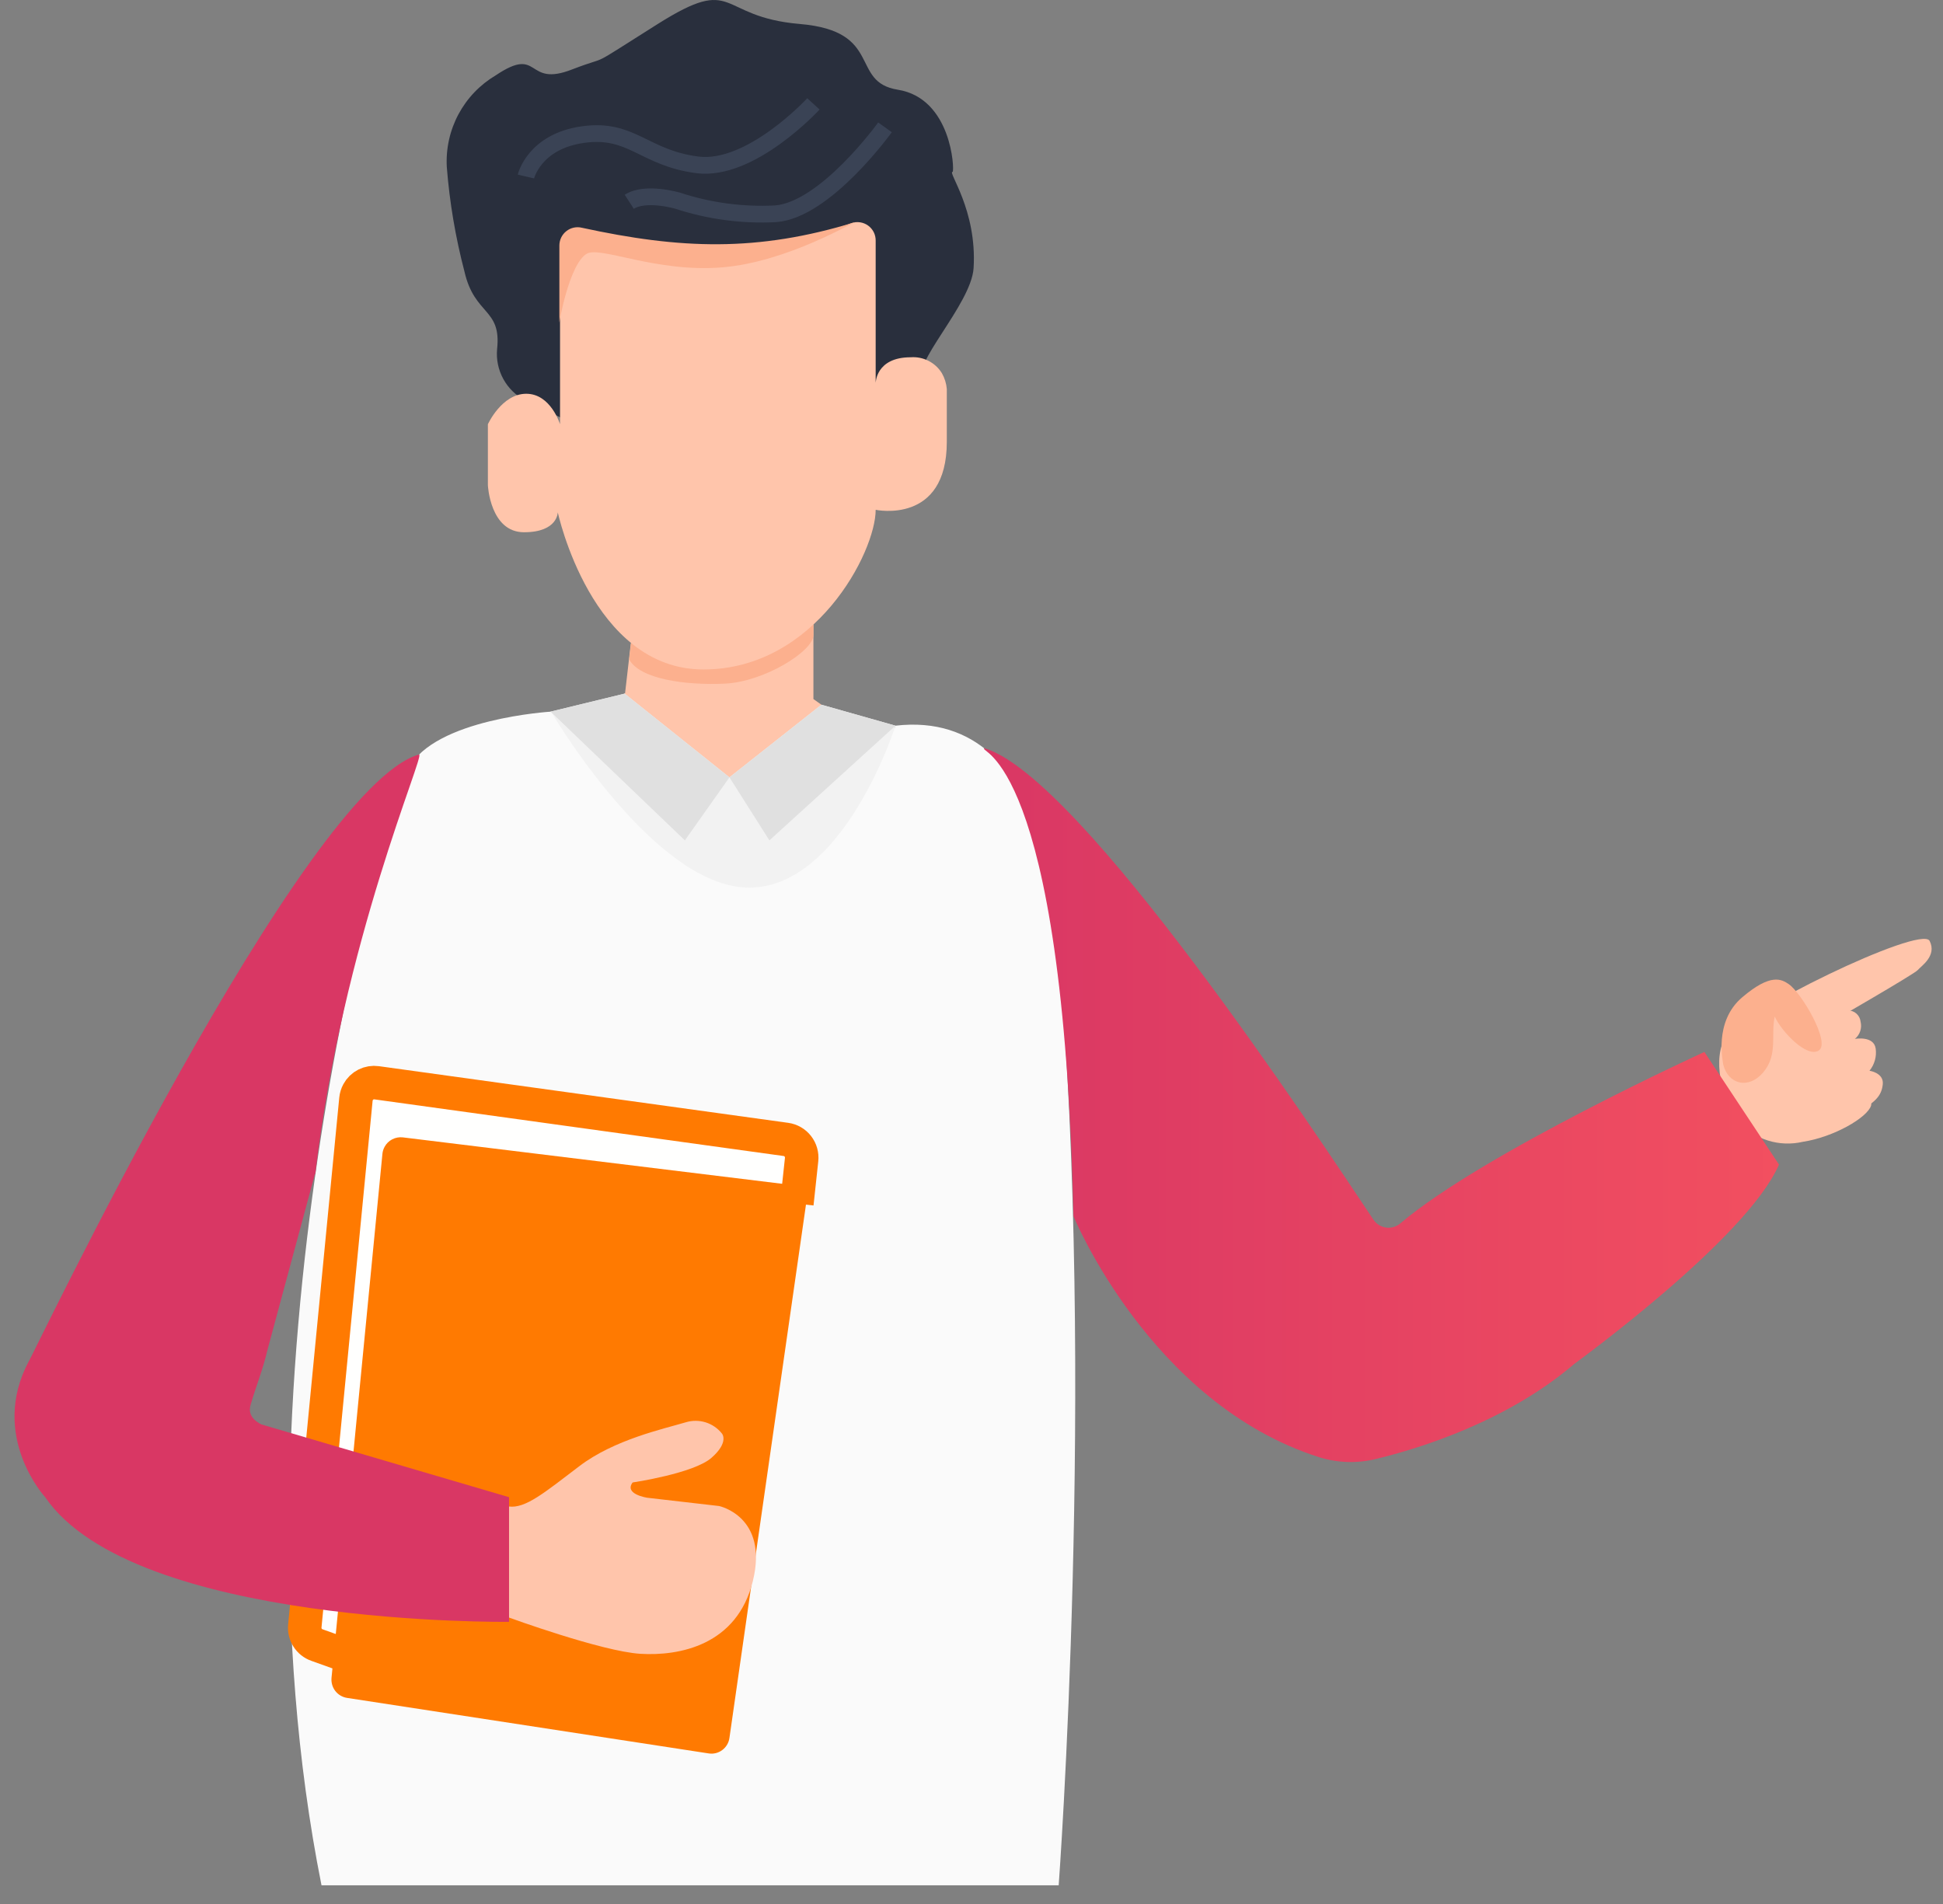 <svg width="100" height="98" viewBox="0 0 100 98" fill="none" xmlns="http://www.w3.org/2000/svg">
<rect x="0" y="0" width="100" height="98" fill="#808080" stroke="none"/>
<path d="M41.864 32.13V35.981C42.537 36.444 43.184 36.942 43.805 37.473C44.115 37.915 44.313 38.425 44.384 38.961C44.384 38.961 41.383 43.995 39.385 43.995C37.386 43.995 34.495 43.027 32.016 40.01C29.536 36.995 30.051 37.152 30.051 37.152L32.171 35.677L32.467 33.104C32.467 33.104 36.447 36.529 41.864 32.13Z" fill="#FFC5AB"/>
<path d="M46.087 37.351L42.275 36.272L37.542 40.011L32.148 35.701L28.337 36.628L32.073 43.493L37.211 45.908L40.589 45.809L43.573 43.067L45.589 39.568L46.087 37.351Z" fill="#F2F2F2"/>
<path d="M47.577 19.497C46.754 18.914 49.992 15.671 50.108 13.799C50.293 10.783 48.741 8.823 49.031 8.846C49.129 8.724 48.972 5.061 46.209 4.618C43.712 4.221 45.491 1.602 41.169 1.235C36.846 0.867 37.959 -1.349 33.852 1.235C29.987 3.673 31.581 2.751 29.46 3.568C27.004 4.536 27.855 2.308 25.515 3.877C24.704 4.357 24.041 5.05 23.596 5.881C23.152 6.712 22.944 7.649 22.995 8.59C23.137 10.41 23.442 12.213 23.905 13.979C24.426 16.254 25.816 15.852 25.584 17.969C25.535 18.502 25.647 19.038 25.904 19.507C26.16 19.977 26.552 20.359 27.027 20.605L29.924 22.011H42.97L47.577 19.497Z" fill="#292F3D"/>
<path d="M46.087 37.351C46.087 37.351 43.451 45.687 38.556 45.687C33.661 45.687 28.359 36.628 28.359 36.628C28.359 36.628 22.357 36.989 21.037 39.545C19.716 42.099 11.384 71.188 16.547 97.038H54.487C54.487 97.038 56.405 71.188 54.487 48.965C54.487 48.947 54.487 36.383 46.087 37.351Z" fill="#FAFAFA"/>
<path d="M46.087 37.351L42.275 36.272L37.542 40.011L39.599 43.254L46.087 37.351Z" fill="#E0E0E0"/>
<path d="M28.337 36.628L32.148 35.701L37.542 40.011L35.248 43.254L28.337 36.628Z" fill="#E0E0E0"/>
<path d="M41.864 32.69C41.864 33.507 39.339 35.094 37.305 35.187C35.272 35.281 32.925 34.954 32.381 33.938L32.49 33.005L41.007 32.311L41.684 32.13H41.864V32.69Z" fill="#FCB08E"/>
<path d="M45.068 18.57V12.381C45.069 12.231 45.035 12.083 44.968 11.949C44.9 11.815 44.801 11.699 44.68 11.611C44.559 11.523 44.418 11.466 44.269 11.443C44.121 11.421 43.97 11.434 43.828 11.483C41.687 12.286 39.437 12.761 37.154 12.894C34.729 12.779 32.324 12.4 29.982 11.763C29.844 11.73 29.701 11.73 29.562 11.761C29.424 11.791 29.295 11.853 29.184 11.941C29.073 12.029 28.983 12.141 28.92 12.269C28.858 12.396 28.825 12.536 28.823 12.678V21.836C28.823 21.836 28.348 20.267 27.085 20.267C25.822 20.267 25.11 21.836 25.11 21.836V24.98C25.11 24.98 25.226 27.395 26.969 27.395C28.713 27.395 28.707 26.368 28.707 26.368C28.707 26.368 30.445 34.458 36.204 34.458C41.963 34.458 45.068 28.416 45.068 26.24C45.068 26.24 48.729 27.027 48.729 22.74V20.022C48.705 19.734 48.618 19.456 48.474 19.205C48.307 18.935 48.069 18.716 47.786 18.573C47.503 18.428 47.186 18.365 46.869 18.389C45.068 18.389 45.068 19.719 45.068 19.719L45.068 18.57Z" fill="#FFC5AB"/>
<path d="M44.019 11.43C44.019 11.366 40.543 13.489 37.154 13.763C33.765 14.037 30.915 12.661 30.202 13.057C29.298 13.577 28.759 16.668 28.789 16.621V12.637C28.789 12.495 28.821 12.354 28.883 12.226C28.945 12.098 29.036 11.985 29.148 11.897C29.259 11.809 29.389 11.747 29.527 11.717C29.666 11.687 29.809 11.688 29.947 11.722C34.993 12.818 38.967 12.988 44.019 11.43Z" fill="#FCB08E"/>
<path d="M99.311 48.428C99.705 49.203 98.859 49.734 98.697 49.933C98.535 50.131 93.94 52.779 93.94 52.779C93.94 52.779 96.49 56.279 96.299 56.903C96.108 57.527 94.369 58.53 92.787 58.769C92.193 58.908 91.572 58.886 90.989 58.703C90.406 58.521 89.883 58.185 89.474 57.731C88.808 56.949 88.083 54.815 88.738 53.497C89.392 52.178 98.882 47.582 99.311 48.428Z" fill="#FFC5AB"/>
<path d="M95.11 52.009C95.271 52.007 95.428 52.065 95.547 52.173C95.668 52.281 95.743 52.431 95.759 52.592C95.798 52.752 95.792 52.919 95.739 53.075C95.687 53.231 95.592 53.369 95.464 53.473C95.464 53.473 96.443 53.292 96.536 53.975C96.563 54.176 96.549 54.381 96.494 54.576C96.439 54.772 96.345 54.954 96.217 55.112C96.217 55.112 96.965 55.217 96.9 55.812C96.837 56.407 96.513 56.751 95.545 57.264C95.192 57.491 94.778 57.606 94.358 57.594C93.939 57.581 93.532 57.442 93.193 57.194C92.533 56.751 93.152 56.028 93.152 56.028C93.152 56.028 92.301 55.707 92.341 55.316C92.382 54.925 92.99 54.453 92.99 54.453C92.841 54.469 92.69 54.441 92.556 54.373C92.422 54.304 92.312 54.198 92.237 54.068C91.612 53.175 94.148 52.067 95.11 52.009Z" fill="#FFC5AB"/>
<path d="M88.686 54.779C88.686 54.675 88.182 52.598 89.659 51.338C91.136 50.078 91.687 50.4 92.064 50.656C92.718 51.105 94.224 53.659 93.61 54.068C92.996 54.476 91.675 53.082 91.339 52.318C91.131 53.269 91.513 54.278 90.759 55.182C90.007 56.086 88.941 55.829 88.686 54.779Z" fill="#FCB08E"/>
<path d="M91.559 59.941L87.719 54.144C87.719 54.144 76.358 59.33 72.076 62.964C71.976 63.05 71.858 63.115 71.731 63.153C71.604 63.191 71.47 63.201 71.339 63.184C71.207 63.166 71.081 63.121 70.969 63.05C70.856 62.98 70.76 62.887 70.686 62.777C67.789 58.443 55.623 39.97 50.664 38.512C50.299 38.728 54.719 38.78 55.247 62.595C55.247 62.595 59.209 72.243 67.888 75.002C68.842 75.302 69.861 75.332 70.831 75.09C73.102 74.542 77.58 73.148 81.015 70.208C80.998 70.208 89.879 63.803 91.559 59.941Z" fill="url(#paint0_linear_14_2120)"/>
<path d="M41.864 5.347C41.864 5.347 38.648 8.846 35.885 8.485C33.121 8.123 32.52 6.577 30.005 6.927C27.491 7.277 27.068 9.086 27.068 9.086" stroke="#3A4355" stroke-width="0.862" stroke-miterlimit="10"/>
<path d="M45.548 6.554C45.548 6.554 42.489 10.812 39.911 11.004C38.204 11.091 36.495 10.862 34.871 10.328C34.871 10.328 33.22 9.844 32.386 10.386" stroke="#3A4355" stroke-width="0.862" stroke-miterlimit="10"/>
<path d="M15.719 84.691L34.455 86.353L41.262 58.973L18.65 55.941L15.719 84.691Z" fill="#FFFFFE"/>
<path d="M41.476 62.035L37.542 89.45C37.526 89.573 37.484 89.692 37.421 89.8C37.358 89.907 37.273 90.001 37.173 90.076C37.074 90.151 36.96 90.204 36.84 90.234C36.719 90.264 36.593 90.269 36.47 90.249L17.856 87.391C17.619 87.353 17.405 87.226 17.257 87.036C17.11 86.845 17.041 86.605 17.062 86.364L19.682 59.387C19.694 59.262 19.732 59.141 19.792 59.031C19.881 58.864 20.018 58.729 20.186 58.642C20.353 58.555 20.543 58.52 20.73 58.541L40.659 60.98C40.782 60.995 40.9 61.035 41.008 61.096C41.115 61.157 41.209 61.239 41.285 61.337C41.438 61.535 41.507 61.786 41.476 62.035V62.035Z" fill="url(#paint1_linear_14_2120)"/>
<path d="M26.176 83.249C26.176 83.249 30.972 85 32.953 85.122C34.935 85.244 37.93 84.702 38.747 81.377C39.564 78.052 37.009 77.516 37.009 77.516L33.313 77.09C33.313 77.09 32.102 76.91 32.56 76.303C32.56 76.303 35.694 75.842 36.615 75.037C37.536 74.232 37.159 73.789 37.159 73.789C36.944 73.516 36.651 73.314 36.32 73.21C35.988 73.106 35.633 73.104 35.3 73.205C34.142 73.549 31.621 74.092 29.819 75.463C28.018 76.833 27.039 77.656 26.181 77.54L26.176 83.249Z" fill="#FFC5AB"/>
<path d="M41.012 61.954L41.256 59.686C41.282 59.441 41.213 59.196 41.062 59.001C40.913 58.808 40.693 58.681 40.45 58.647L19.386 55.731C19.196 55.704 19.003 55.736 18.832 55.822C18.661 55.909 18.521 56.045 18.43 56.214C18.369 56.326 18.331 56.45 18.319 56.576L15.689 83.682C15.666 83.894 15.716 84.107 15.829 84.288C15.943 84.468 16.114 84.604 16.315 84.673L17.422 85.07" stroke="url(#paint2_linear_14_2120)" stroke-width="1.724" stroke-miterlimit="10"/>
<path d="M16.205 60.437L13.749 69.542C13.535 70.481 13.169 71.374 12.903 72.289C12.799 72.616 12.851 73.013 13.453 73.316L26.199 77.061V83.477C26.199 83.477 6.884 83.722 2.325 77.061C2.325 77.061 -0.572 73.917 1.484 70.061C1.484 70.208 15.602 40.507 21.57 38.833C21.894 38.833 17.636 48.427 16.228 60.414" fill="url(#paint3_linear_14_2120)"/>
<defs>
<linearGradient id="paint0_linear_14_2120" x1="50.642" y1="56.882" x2="91.559" y2="56.882" gradientUnits="userSpaceOnUse">
<stop stop-color="#D93764"/>
<stop offset="1" stop-color="#F24F60"/>
</linearGradient>
<linearGradient id="paint1_linear_14_2120" x1="-2.00378e+06" y1="-22599.4" x2="-2.03969e+06" y2="-22599.4" gradientUnits="userSpaceOnUse">
<stop stop-color="#FF7A01"/>
<stop offset="1" stop-color="#FEB800"/>
</linearGradient>
<linearGradient id="paint2_linear_14_2120" x1="-2.19963e+06" y1="-21040.4" x2="-2.24239e+06" y2="-21040.4" gradientUnits="userSpaceOnUse">
<stop stop-color="#FF7A01"/>
<stop offset="1" stop-color="#FEB800"/>
</linearGradient>
<linearGradient id="paint3_linear_14_2120" x1="5107.37" y1="33274.9" x2="6032.4" y2="33274.9" gradientUnits="userSpaceOnUse">
<stop stop-color="#D93764"/>
<stop offset="1" stop-color="#F24F60"/>
</linearGradient>
</defs>
</svg>
